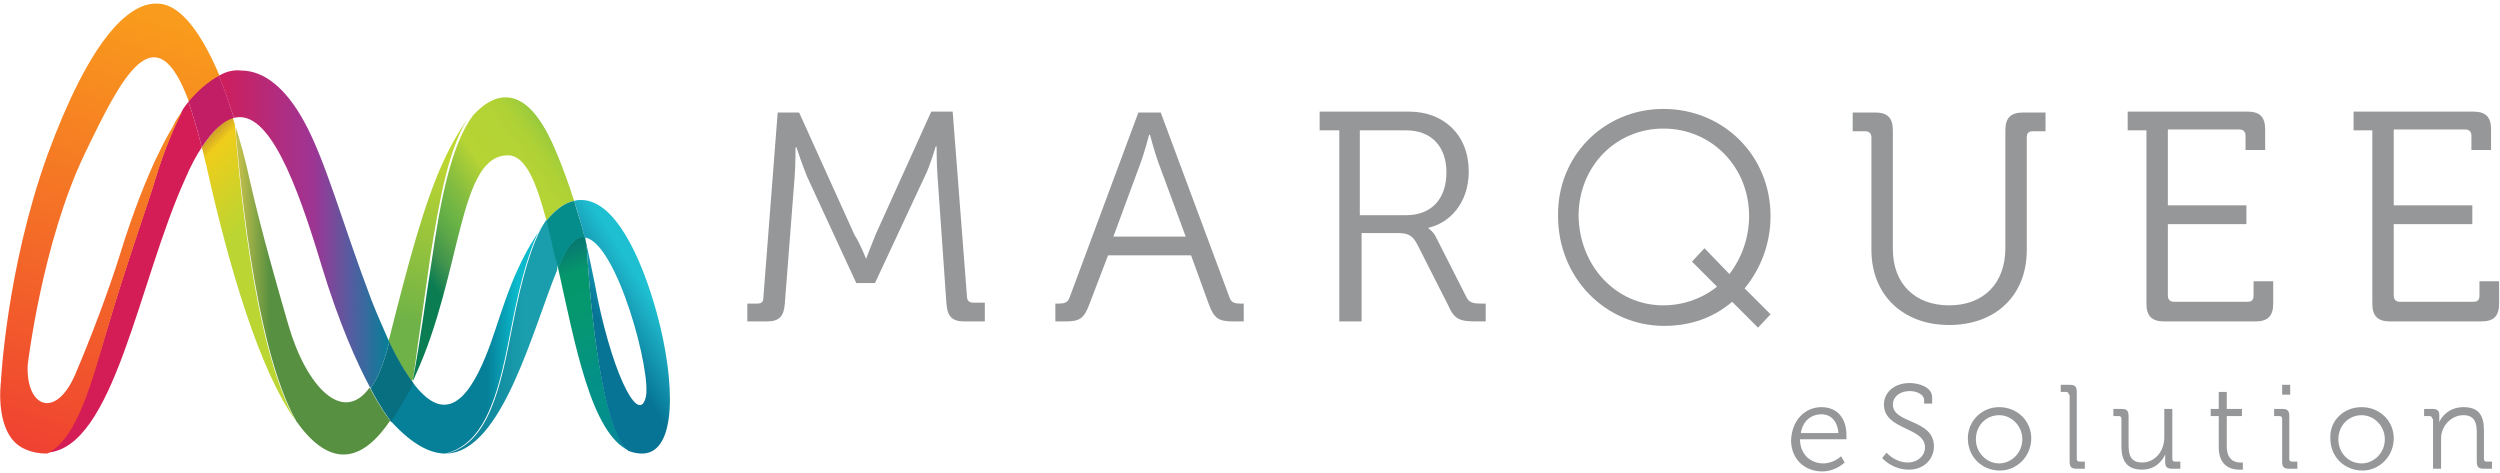 <?xml version="1.0" encoding="utf-8"?>
<!-- Generator: Adobe Illustrator 15.0.0, SVG Export Plug-In . SVG Version: 6.00 Build 0)  -->
<!DOCTYPE svg PUBLIC "-//W3C//DTD SVG 1.1//EN" "http://www.w3.org/Graphics/SVG/1.1/DTD/svg11.dtd">
<svg version="1.1" id="Layer_1" xmlns="http://www.w3.org/2000/svg" xmlns:xlink="http://www.w3.org/1999/xlink" x="0px" y="0px"
	 width="280px" height="53px" viewBox="0 0 280 53" style="enable-background:new 0 0 280 53;" xml:space="preserve">
<style type="text/css">
<![CDATA[
	.st0{clip-path:url(#SVGID_29_);fill:url(#SVGID_30_);}
	.st1{clip-path:url(#SVGID_2_);fill:url(#SVGID_3_);}
	.st2{clip-path:url(#SVGID_11_);fill:url(#SVGID_12_);}
	.st3{clip-path:url(#SVGID_14_);fill:url(#SVGID_15_);}
	.st4{clip-path:url(#SVGID_5_);fill:url(#SVGID_6_);}
	.st5{fill:#C21E65;}
	.st6{clip-path:url(#SVGID_17_);fill:url(#SVGID_18_);}
	.st7{clip-path:url(#SVGID_32_);fill:url(#SVGID_33_);}
	.st8{fill:#959799;}
	.st9{fill:#058D8B;}
	.st10{fill:#086F81;}
	.st11{clip-path:url(#SVGID_8_);fill:url(#SVGID_9_);}
	.st12{clip-path:url(#SVGID_20_);fill:url(#SVGID_21_);}
	.st13{clip-path:url(#SVGID_23_);fill:url(#SVGID_24_);}
	.st14{clip-path:url(#SVGID_26_);fill:url(#SVGID_27_);}
]]>
</style>
<g>
	<g>
		<path class="st8" d="M83.6,34h1.2c0.5,0,0.7-0.2,0.7-0.7l1.6-20.7h2.4l6.2,13.7C96.4,27.4,97,29,97,29H97c0,0,0.6-1.6,1.1-2.8
			l6.2-13.7h2.4l1.6,20.7c0,0.5,0.3,0.7,0.7,0.7h1.3V36h-2.3c-1.4,0-1.9-0.6-2-2L105,19.7c-0.1-1.3-0.1-3.3-0.1-3.3h-0.1
			c0,0-0.6,2.1-1.2,3.3L98,31.7h-2.1l-5.5-11.9c-0.5-1.2-1.2-3.3-1.2-3.3h-0.1c0,0,0,2.1-0.1,3.3L87.9,34c-0.1,1.4-0.6,2-2,2h-2.2
			V34z"/>
		<path class="st8" d="M118.2,34h0.4c0.6,0,1-0.1,1.2-0.7l7.7-20.7h2.5l7.7,20.7c0.2,0.6,0.6,0.7,1.2,0.7h0.4V36h-1.1
			c-1.7,0-2.2-0.3-2.8-1.9l-2-5.5h-9.3l-2.1,5.5c-0.6,1.6-1.1,1.9-2.7,1.9h-1.1V34z M132.8,26.5l-3.1-8.4c-0.4-1.1-0.9-3-0.9-3h-0.1
			c0,0-0.5,1.9-0.9,3l-3.1,8.4H132.8z"/>
		<path class="st8" d="M150,14.6h-2.2v-2.1h10c3.9,0,6.7,2.6,6.7,6.7c0,3.6-2.2,5.8-4.5,6.3v0.1c0,0,0.5,0.3,0.8,0.9l3.4,6.7
			c0.3,0.7,0.8,0.8,1.7,0.8h0.5V36h-1c-1.9,0-2.5-0.2-3.2-1.8l-3.4-6.7c-0.6-1.2-1.1-1.4-2.4-1.4h-3.9V36H150V14.6z M157.5,24.1
			c2.8,0,4.5-1.8,4.5-4.8c0-2.9-1.7-4.7-4.5-4.7h-5.2v9.5H157.5z"/>
		<path class="st8" d="M186.3,12.2c6.7,0,12,5.2,12,12c0,3.1-1.1,5.9-2.9,8.1l2.9,2.9l-1.4,1.5l-2.9-2.9c-2.1,1.8-4.7,2.7-7.6,2.7
			c-6.6,0-11.9-5.4-11.9-12.3C174.4,17.4,179.7,12.2,186.3,12.2 M186.3,34.2c3.7,0,6-2.1,6-2.1l-2.8-2.8l1.4-1.5l2.8,2.9
			c1.3-1.7,2.2-4,2.2-6.5c0-5.5-4.2-9.8-9.6-9.8c-5.3,0-9.5,4.2-9.5,9.8C176.9,29.8,181,34.2,186.3,34.2"/>
		<path class="st8" d="M209.6,15.4c0-0.5-0.3-0.7-0.7-0.7h-1.4v-2.1h2.5c1.4,0,2,0.6,2,2v13.3c0,3.9,2.5,6.3,6.3,6.3
			s6.3-2.4,6.3-6.4V14.6c0-1.4,0.6-2,2-2h2.5v2.1h-1.4c-0.5,0-0.7,0.2-0.7,0.7V28c0,5.1-3.5,8.4-8.7,8.4s-8.7-3.4-8.7-8.4V15.4z"/>
		<path class="st8" d="M240.5,14.6h-2.2v-2.1h13.4c1.4,0,2,0.6,2,2v2.3h-2.2v-1.6c0-0.5-0.3-0.7-0.7-0.7h-8v8.5h8.8v2.1h-8.8v8
			c0,0.5,0.3,0.7,0.7,0.7h8.2c0.5,0,0.7-0.2,0.7-0.7v-1.6h2.2V34c0,1.4-0.6,2-2,2h-10.2c-1.4,0-2-0.6-2-2V14.6z"/>
		<path class="st8" d="M265.8,14.6h-2.2v-2.1H277c1.4,0,2,0.6,2,2v2.3h-2.2v-1.6c0-0.5-0.3-0.7-0.7-0.7h-8v8.5h8.8v2.1h-8.8v8
			c0,0.5,0.3,0.7,0.7,0.7h8.2c0.5,0,0.7-0.2,0.7-0.7v-1.6h2.2V34c0,1.4-0.6,2-2,2h-10.2c-1.4,0-2-0.6-2-2V14.6z"/>
		<path class="st8" d="M204,45.6c1.9,0,2.8,1.4,2.8,3.1c0,0.2,0,0.5,0,0.5h-5.2c0,1.7,1.2,2.7,2.6,2.7c1.2,0,2-0.8,2-0.8l0.4,0.7
			c0,0-1,1-2.5,1c-2,0-3.5-1.4-3.5-3.5C200.7,47,202.2,45.6,204,45.6 M205.9,48.5c-0.1-1.4-0.9-2.1-1.9-2.1c-1.1,0-2.1,0.7-2.3,2.1
			H205.9z"/>
		<path class="st8" d="M211.3,50.7c0,0,0.9,1.1,2.4,1.1c1,0,1.9-0.7,1.9-1.7c0-2.3-4.6-1.9-4.6-4.8c0-1.3,1.1-2.4,2.9-2.4
			c0.9,0,2.5,0.4,2.5,1.6v0.7h-0.9v-0.4c0-0.6-0.8-1-1.6-1c-1.2,0-1.9,0.7-1.9,1.5c0,2.2,4.6,1.6,4.6,4.7c0,1.4-1.1,2.6-2.8,2.6
			c-1.9,0-3-1.3-3-1.3L211.3,50.7z"/>
		<path class="st8" d="M223.9,45.6c2,0,3.6,1.5,3.6,3.5c0,2-1.6,3.6-3.5,3.6c-2,0-3.6-1.5-3.6-3.6C220.4,47.1,222,45.6,223.9,45.6
			 M223.9,51.9c1.4,0,2.6-1.2,2.6-2.7c0-1.5-1.2-2.7-2.6-2.7c-1.4,0-2.6,1.1-2.6,2.7C221.3,50.7,222.5,51.9,223.9,51.9"/>
		<path class="st8" d="M231.7,44.2c0-0.2-0.1-0.3-0.3-0.3h-0.6v-0.8h1c0.6,0,0.8,0.2,0.8,0.8v7.5c0,0.2,0.1,0.3,0.3,0.3h0.6v0.8
			h-0.9c-0.6,0-0.8-0.2-0.8-0.8V44.2z"/>
		<path class="st8" d="M237.6,46.9c0-0.2-0.1-0.3-0.3-0.3h-0.6v-0.8h0.9c0.6,0,0.8,0.2,0.8,0.8v3.2c0,1.1,0.2,2,1.5,2
			c1.5,0,2.5-1.3,2.5-2.8v-3.2h0.9v5.6c0,0.2,0.1,0.3,0.3,0.3h0.6v0.8h-0.9c-0.6,0-0.8-0.2-0.8-0.8v-0.3c0-0.3,0-0.5,0-0.5h0
			c-0.3,0.7-1.1,1.7-2.6,1.7c-1.6,0-2.3-0.9-2.3-2.6V46.9z"/>
		<path class="st8" d="M248.5,46.6h-0.9v-0.8h0.9v-1.9h0.9v1.9h1.7v0.8h-1.7V50c0,1.6,1,1.8,1.5,1.8c0.2,0,0.3,0,0.3,0v0.8
			c0,0-0.2,0-0.4,0c-0.8,0-2.3-0.3-2.3-2.5V46.6z"/>
		<path class="st8" d="M255.6,46.9c0-0.2-0.1-0.3-0.3-0.3h-0.6v-0.8h0.9c0.6,0,0.8,0.2,0.8,0.8v4.8c0,0.2,0.1,0.3,0.3,0.3h0.6v0.8
			h-0.9c-0.6,0-0.8-0.2-0.8-0.8V46.9z M255.6,43.1h0.9v1.1h-0.9V43.1z"/>
		<path class="st8" d="M264.5,45.6c2,0,3.6,1.5,3.6,3.5c0,2-1.6,3.6-3.5,3.6c-2,0-3.6-1.5-3.6-3.6C260.9,47.1,262.5,45.6,264.5,45.6
			 M264.5,51.9c1.4,0,2.6-1.2,2.6-2.7c0-1.5-1.2-2.7-2.6-2.7c-1.4,0-2.6,1.1-2.6,2.7C261.9,50.7,263,51.9,264.5,51.9"/>
		<path class="st8" d="M272.4,46.9c0-0.2-0.1-0.3-0.3-0.3h-0.6v-0.8h0.9c0.6,0,0.8,0.2,0.8,0.7v0.3c0,0.3,0,0.5,0,0.5h0
			c0.2-0.6,1.1-1.7,2.7-1.7c1.7,0,2.3,0.9,2.3,2.6v3.2c0,0.2,0.1,0.3,0.3,0.3h0.6v0.8h-0.9c-0.6,0-0.8-0.2-0.8-0.8v-3.2
			c0-1.1-0.2-2-1.5-2c-1.1,0-2.1,0.8-2.4,1.9c-0.1,0.3-0.1,0.6-0.1,0.9v3.2h-0.9V46.9z"/>
	</g>
	<g>
		<g>
			<defs>
				<path id="SVGID_1_" d="M20.4,12.4c-0.9,1.8-2,4.3-3,7.6c-0.5,1.8-3.2,9.4-5.3,16.5C10.2,42.6,8.6,49,5.2,50.7
					c7.6-0.4,10.3-19.2,15.6-30.8c0.6-1.4,1.2-2.5,1.8-3.4c-0.5-2-1-3.7-1.5-5.1C20.9,11.7,20.6,12,20.4,12.4"/>
			</defs>
			<clipPath id="SVGID_2_">
				<use xlink:href="#SVGID_1_"  style="overflow:visible;"/>
			</clipPath>
			
				<linearGradient id="SVGID_3_" gradientUnits="userSpaceOnUse" x1="-352.906" y1="791.326" x2="-352.608" y2="791.326" gradientTransform="matrix(158.299 0 0 -158.299 55875.77 125296.883)">
				<stop  offset="0" style="stop-color:#D41C56"/>
				<stop  offset="0.374" style="stop-color:#D41C56"/>
				<stop  offset="0.749" style="stop-color:#9E3594"/>
				<stop  offset="1" style="stop-color:#9E3594"/>
			</linearGradient>
			<rect x="5.2" y="11.4" class="st1" width="17.4" height="39.3"/>
		</g>
		<g>
			<defs>
				<path id="SVGID_4_" d="M60.1,26.3c-3.2,4.9-4.2,10-5.7,13.6c-2.2,5.4-4.8,7.5-8.2,2.9c-0.7,1.5-1.5,2.9-2.5,4.3
					c0.1,0.2,0.2,0.2,0.2,0.2c2.3,2.5,4.3,3.5,6,3.5c4.8-1.2,6.1-7.6,7.4-14.3c1.1-5.7,2.2-9.1,3.3-11.1
					C60.5,25.7,60.3,26,60.1,26.3"/>
			</defs>
			<clipPath id="SVGID_5_">
				<use xlink:href="#SVGID_4_"  style="overflow:visible;"/>
			</clipPath>
			
				<linearGradient id="SVGID_6_" gradientUnits="userSpaceOnUse" x1="-352.907" y1="791.432" x2="-352.608" y2="791.432" gradientTransform="matrix(158.299 0 0 -158.299 55875.77 125320.633)">
				<stop  offset="0" style="stop-color:#067F98"/>
				<stop  offset="0.926" style="stop-color:#067F98"/>
				<stop  offset="1" style="stop-color:#0BBBCD"/>
			</linearGradient>
			<rect x="43.7" y="25.4" class="st4" width="17" height="25.5"/>
		</g>
		<g>
			<defs>
				<path id="SVGID_7_" d="M5.3,17.4C0.7,30.2,0.1,42.8,0.1,42.8s-0.8,6,2.7,7.5c0.9,0.4,1.7,0.5,2.5,0.5c3.4-1.7,5-8.1,6.8-14.2
					c2.1-7.1,4.8-14.7,5.3-16.5c1-3.3,2.1-5.8,3-7.6c-0.4,0.5-0.8,1.1-1.1,1.8c0,0-2.8,4.3-5.8,14c-1.4,4.5-3.4,9.7-5.1,13.7
					c-2.2,5-5.5,3.6-5.3-1.1c0,0,1.6-13.7,6.4-23.7c4.1-8.5,7.9-16.2,11.7-5.7c0,0,0,0,0,0c1.1-1.4,2.3-2.3,3.4-2.9c0,0,0,0,0-0.1
					c-2.5-5.9-4.9-8.1-7-8.1C14.3,0.3,10,4.6,5.3,17.4"/>
			</defs>
			<clipPath id="SVGID_8_">
				<use xlink:href="#SVGID_7_"  style="overflow:visible;"/>
			</clipPath>
			
				<linearGradient id="SVGID_9_" gradientUnits="userSpaceOnUse" x1="-349.336" y1="795.244" x2="-349.038" y2="795.244" gradientTransform="matrix(-52.214 164.929 164.929 52.214 -149379.125 16094.781)">
				<stop  offset="0" style="stop-color:#F99B1C"/>
				<stop  offset="1" style="stop-color:#EF3F32"/>
			</linearGradient>
			<polygon class="st11" points="39,4.9 22.2,58 -15.2,46.2 1.6,-6.9 			"/>
		</g>
		<g>
			<defs>
				<path id="SVGID_10_" d="M49.7,18c-2.2,4.7-4,11.6-6.1,19.9c0,0.1-0.1,0.2-0.1,0.3c0.9,1.9,1.8,3.4,2.6,4.5
					c0.1-0.2,0.2-0.3,0.2-0.5c0.2-1.6,1-7.1,1.9-13.5c1-6.2,2.1-12.7,4.6-16C51.8,14.1,50.7,15.8,49.7,18"/>
			</defs>
			<clipPath id="SVGID_11_">
				<use xlink:href="#SVGID_10_"  style="overflow:visible;"/>
			</clipPath>
			
				<linearGradient id="SVGID_12_" gradientUnits="userSpaceOnUse" x1="-359.592" y1="794.71" x2="-359.294" y2="794.71" gradientTransform="matrix(16.023 -71.276 -71.276 -16.023 62451.055 -12857.44)">
				<stop  offset="0" style="stop-color:#6FB248"/>
				<stop  offset="0.138" style="stop-color:#6FB248"/>
				<stop  offset="1" style="stop-color:#BED630"/>
			</linearGradient>
			<polygon class="st2" points="37.2,41.4 44,10.9 59.4,14.3 52.5,44.8 			"/>
		</g>
		<g>
			<defs>
				<path id="SVGID_13_" d="M60.7,25.4c-1.1,2-2.2,5.4-3.3,11.1c-1.3,6.7-2.6,13.2-7.4,14.3c6.3-0.2,9.7-14.1,12.5-20.8
					c-0.4-1.9-0.8-3.7-1.3-5.4C61,24.9,60.9,25.1,60.7,25.4"/>
			</defs>
			<clipPath id="SVGID_14_">
				<use xlink:href="#SVGID_13_"  style="overflow:visible;"/>
			</clipPath>
			
				<linearGradient id="SVGID_15_" gradientUnits="userSpaceOnUse" x1="-355.821" y1="782.774" x2="-355.522" y2="782.774" gradientTransform="matrix(42.047 0 0 -42.047 15010.978 32950.688)">
				<stop  offset="0" style="stop-color:#0E7D96"/>
				<stop  offset="0.195" style="stop-color:#0F8199"/>
				<stop  offset="0.444" style="stop-color:#138BA0"/>
				<stop  offset="0.722" style="stop-color:#1A9EAD"/>
				<stop  offset="0.724" style="stop-color:#1A9EAD"/>
				<stop  offset="1" style="stop-color:#1A9EAD"/>
			</linearGradient>
			<rect x="49.9" y="24.7" class="st3" width="12.5" height="26.1"/>
		</g>
		<g>
			<defs>
				<path id="SVGID_16_" d="M63.7,27.6c-0.4,0.6-0.8,1.4-1.2,2.4c1.9,8.5,3.7,18.6,8,20.5C67,47.8,65.9,31,65.7,27.4
					c-0.1-0.3-0.1-0.6-0.2-0.9c-0.1,0-0.1,0-0.2,0C64.8,26.5,64.2,26.9,63.7,27.6"/>
			</defs>
			<clipPath id="SVGID_17_">
				<use xlink:href="#SVGID_16_"  style="overflow:visible;"/>
			</clipPath>
			
				<linearGradient id="SVGID_18_" gradientUnits="userSpaceOnUse" x1="-347.045" y1="790.192" x2="-346.747" y2="790.192" gradientTransform="matrix(26.552 71.91 71.91 -26.552 -47545.492 45965.102)">
				<stop  offset="0" style="stop-color:#087B71"/>
				<stop  offset="0.128" style="stop-color:#05976B"/>
				<stop  offset="0.262" style="stop-color:#05976D"/>
				<stop  offset="0.398" style="stop-color:#059674"/>
				<stop  offset="0.533" style="stop-color:#04947D"/>
				<stop  offset="0.635" style="stop-color:#039187"/>
				<stop  offset="0.757" style="stop-color:#039188"/>
				<stop  offset="0.843" style="stop-color:#038F8C"/>
				<stop  offset="0.918" style="stop-color:#058B92"/>
				<stop  offset="0.987" style="stop-color:#06869B"/>
				<stop  offset="1" style="stop-color:#07859D"/>
			</linearGradient>
			<polygon class="st6" points="69.5,23.9 78.3,47.6 63.4,53.1 54.7,29.4 			"/>
		</g>
		<g>
			<defs>
				<path id="SVGID_19_" d="M24.5,8.5c0.6,1.4,1.1,2.9,1.7,4.7c3.9-1,7,7.2,9.8,16.5c2,6.6,4,11,5.5,13.8c0.8-1.1,1.5-2.8,2.1-5.2
					c-0.6-1.4-1.3-2.9-2-4.7C38.3,24.9,36.5,18,34,13.5c-2-3.6-4.4-5.6-7-5.6C26.2,7.8,25.3,8,24.5,8.5"/>
			</defs>
			<clipPath id="SVGID_20_">
				<use xlink:href="#SVGID_19_"  style="overflow:visible;"/>
			</clipPath>
			
				<linearGradient id="SVGID_21_" gradientUnits="userSpaceOnUse" x1="-352.906" y1="791.246" x2="-352.609" y2="791.246" gradientTransform="matrix(158.299 0 0 -158.299 55875.77 125278.758)">
				<stop  offset="0" style="stop-color:#D41C56"/>
				<stop  offset="0.276" style="stop-color:#D41C56"/>
				<stop  offset="0.517" style="stop-color:#9E3594"/>
				<stop  offset="0.606" style="stop-color:#555DA1"/>
				<stop  offset="0.695" style="stop-color:#067F98"/>
				<stop  offset="1" style="stop-color:#067F98"/>
			</linearGradient>
			<rect x="24.5" y="7.8" class="st12" width="19.1" height="35.6"/>
		</g>
		<g>
			<defs>
				<path id="SVGID_22_" d="M64.3,22.5c0.4,1.2,0.8,2.6,1.2,4.1c3.6,0.5,7.6,15.4,6.8,18c-0.9,3.1-4-3.5-5.7-12.9
					c-0.3-1.5-0.6-2.9-0.9-4.3c0.2,3.6,1.3,20.4,4.7,23.1c0.5,0.2,1,0.3,1.5,0.3c4,0,3.7-8.2,1.7-15.6c-1.8-6.6-4.8-12.8-8.5-12.8
					C64.9,22.4,64.6,22.4,64.3,22.5"/>
			</defs>
			<clipPath id="SVGID_23_">
				<use xlink:href="#SVGID_22_"  style="overflow:visible;"/>
			</clipPath>
			
				<linearGradient id="SVGID_24_" gradientUnits="userSpaceOnUse" x1="-372.356" y1="778.995" x2="-372.058" y2="778.995" gradientTransform="matrix(17.789 -11.225 -11.225 -17.789 15436.305 9715.627)">
				<stop  offset="0" style="stop-color:#077496"/>
				<stop  offset="0.234" style="stop-color:#0D85A3"/>
				<stop  offset="0.753" style="stop-color:#1CACC2"/>
				<stop  offset="1" style="stop-color:#1DBFD1"/>
			</linearGradient>
			<polygon class="st13" points="51.5,30.5 72.7,17.1 88.8,42.7 67.6,56.1 			"/>
		</g>
		<g>
			<defs>
				<path id="SVGID_25_" d="M22.6,16.5c0.2,0.6,0.3,1.3,0.5,2c2.6,11.7,6,23,10,28.6c-4.9-8.5-6.5-29.5-6.8-33.2
					c-0.1-0.3-0.2-0.5-0.2-0.8C25.1,13.5,23.9,14.5,22.6,16.5"/>
			</defs>
			<clipPath id="SVGID_26_">
				<use xlink:href="#SVGID_25_"  style="overflow:visible;"/>
			</clipPath>
			
				<linearGradient id="SVGID_27_" gradientUnits="userSpaceOnUse" x1="-342.656" y1="781.848" x2="-342.358" y2="781.848" gradientTransform="matrix(23.828 23.62 23.62 -23.828 -10284.584 26743.91)">
				<stop  offset="0" style="stop-color:#CA982C"/>
				<stop  offset="0.163" style="stop-color:#EFCD1A"/>
				<stop  offset="1" style="stop-color:#BBD532"/>
			</linearGradient>
			<polygon class="st14" points="27.9,7.9 50.2,30 27.9,52.4 5.6,30.3 			"/>
		</g>
		<g>
			<defs>
				<path id="SVGID_28_" d="M33.2,47.2c3.2,4.5,6.8,5.4,10.5-0.1c-0.4-0.5-1.2-1.6-2.3-3.7c-3,4.2-7.1-0.1-9.1-7
					c-1.3-4.5-2.9-10-4.3-16.1c-0.5-2.4-1.1-4.5-1.7-6.4C26.7,17.7,28.3,38.6,33.2,47.2"/>
			</defs>
			<clipPath id="SVGID_29_">
				<use xlink:href="#SVGID_28_"  style="overflow:visible;"/>
			</clipPath>
			
				<linearGradient id="SVGID_30_" gradientUnits="userSpaceOnUse" x1="-353.993" y1="785.776" x2="-353.694" y2="785.776" gradientTransform="matrix(57.964 0 0 -57.964 20545.254 45580.047)">
				<stop  offset="0" style="stop-color:#CFC54C"/>
				<stop  offset="0.227" style="stop-color:#579040"/>
				<stop  offset="1" style="stop-color:#579040"/>
			</linearGradient>
			<rect x="26.4" y="13.9" class="st0" width="17.3" height="38.6"/>
		</g>
		<g>
			<defs>
				<path id="SVGID_31_" d="M53,12.9c-2.5,3.3-3.7,9.8-4.6,16c-1,6.3-1.1,7.9-2.2,13.9c0-0.1,0.3-0.6,0.3-0.7
					c5.3-11.5,4.8-24.9,10.5-24.7c1.9,0.1,3.1,3.1,4.2,7.3c1.1-1.3,2.1-2,3.1-2.2c-1.3-4.1-2.5-6.6-2.5-6.6c-1.6-3.4-3.3-5-5.2-5
					C55.4,10.9,54.2,11.6,53,12.9"/>
			</defs>
			<clipPath id="SVGID_32_">
				<use xlink:href="#SVGID_31_"  style="overflow:visible;"/>
			</clipPath>
			
				<linearGradient id="SVGID_33_" gradientUnits="userSpaceOnUse" x1="-358.315" y1="789.763" x2="-358.017" y2="789.763" gradientTransform="matrix(57.739 -42.268 -42.268 -57.739 54119.012 30486.479)">
				<stop  offset="0" style="stop-color:#0B7D53"/>
				<stop  offset="0.11" style="stop-color:#40934E"/>
				<stop  offset="0.228" style="stop-color:#5FA947"/>
				<stop  offset="0.3" style="stop-color:#6BB445"/>
				<stop  offset="0.392" style="stop-color:#81BB41"/>
				<stop  offset="0.579" style="stop-color:#B5D334"/>
				<stop  offset="0.581" style="stop-color:#B6D433"/>
				<stop  offset="0.784" style="stop-color:#B4D334"/>
				<stop  offset="0.87" style="stop-color:#ADD136"/>
				<stop  offset="0.934" style="stop-color:#A1CD3A"/>
				<stop  offset="0.987" style="stop-color:#8FC73E"/>
				<stop  offset="1" style="stop-color:#8AC640"/>
			</linearGradient>
			<polygon class="st7" points="31,22.1 58,2.3 79.5,31.7 52.5,51.5 			"/>
		</g>
		<path class="st9" d="M65.5,26.6c-0.4-1.5-0.8-2.8-1.2-4.1c-1,0.2-2,0.9-3.1,2.2c0.4,1.6,0.8,3.5,1.3,5.4c0.4-1,0.8-1.8,1.2-2.4
			C64.3,26.8,64.9,26.5,65.5,26.6"/>
		<path class="st5" d="M26.2,13.2c-0.6-1.8-1.1-3.4-1.7-4.7c-1.1,0.6-2.2,1.5-3.4,2.9c0.5,1.4,1,3.1,1.5,5.1
			C23.9,14.5,25.1,13.5,26.2,13.2"/>
		<path class="st10" d="M43.6,38.3c-0.6,2.4-1.3,4.1-2.1,5.2c1.1,2.1,1.9,3.2,2.3,3.7c0.9-1.4,1.8-2.8,2.5-4.3
			C45.4,41.7,44.5,40.2,43.6,38.3"/>
	</g>
</g>
</svg>
